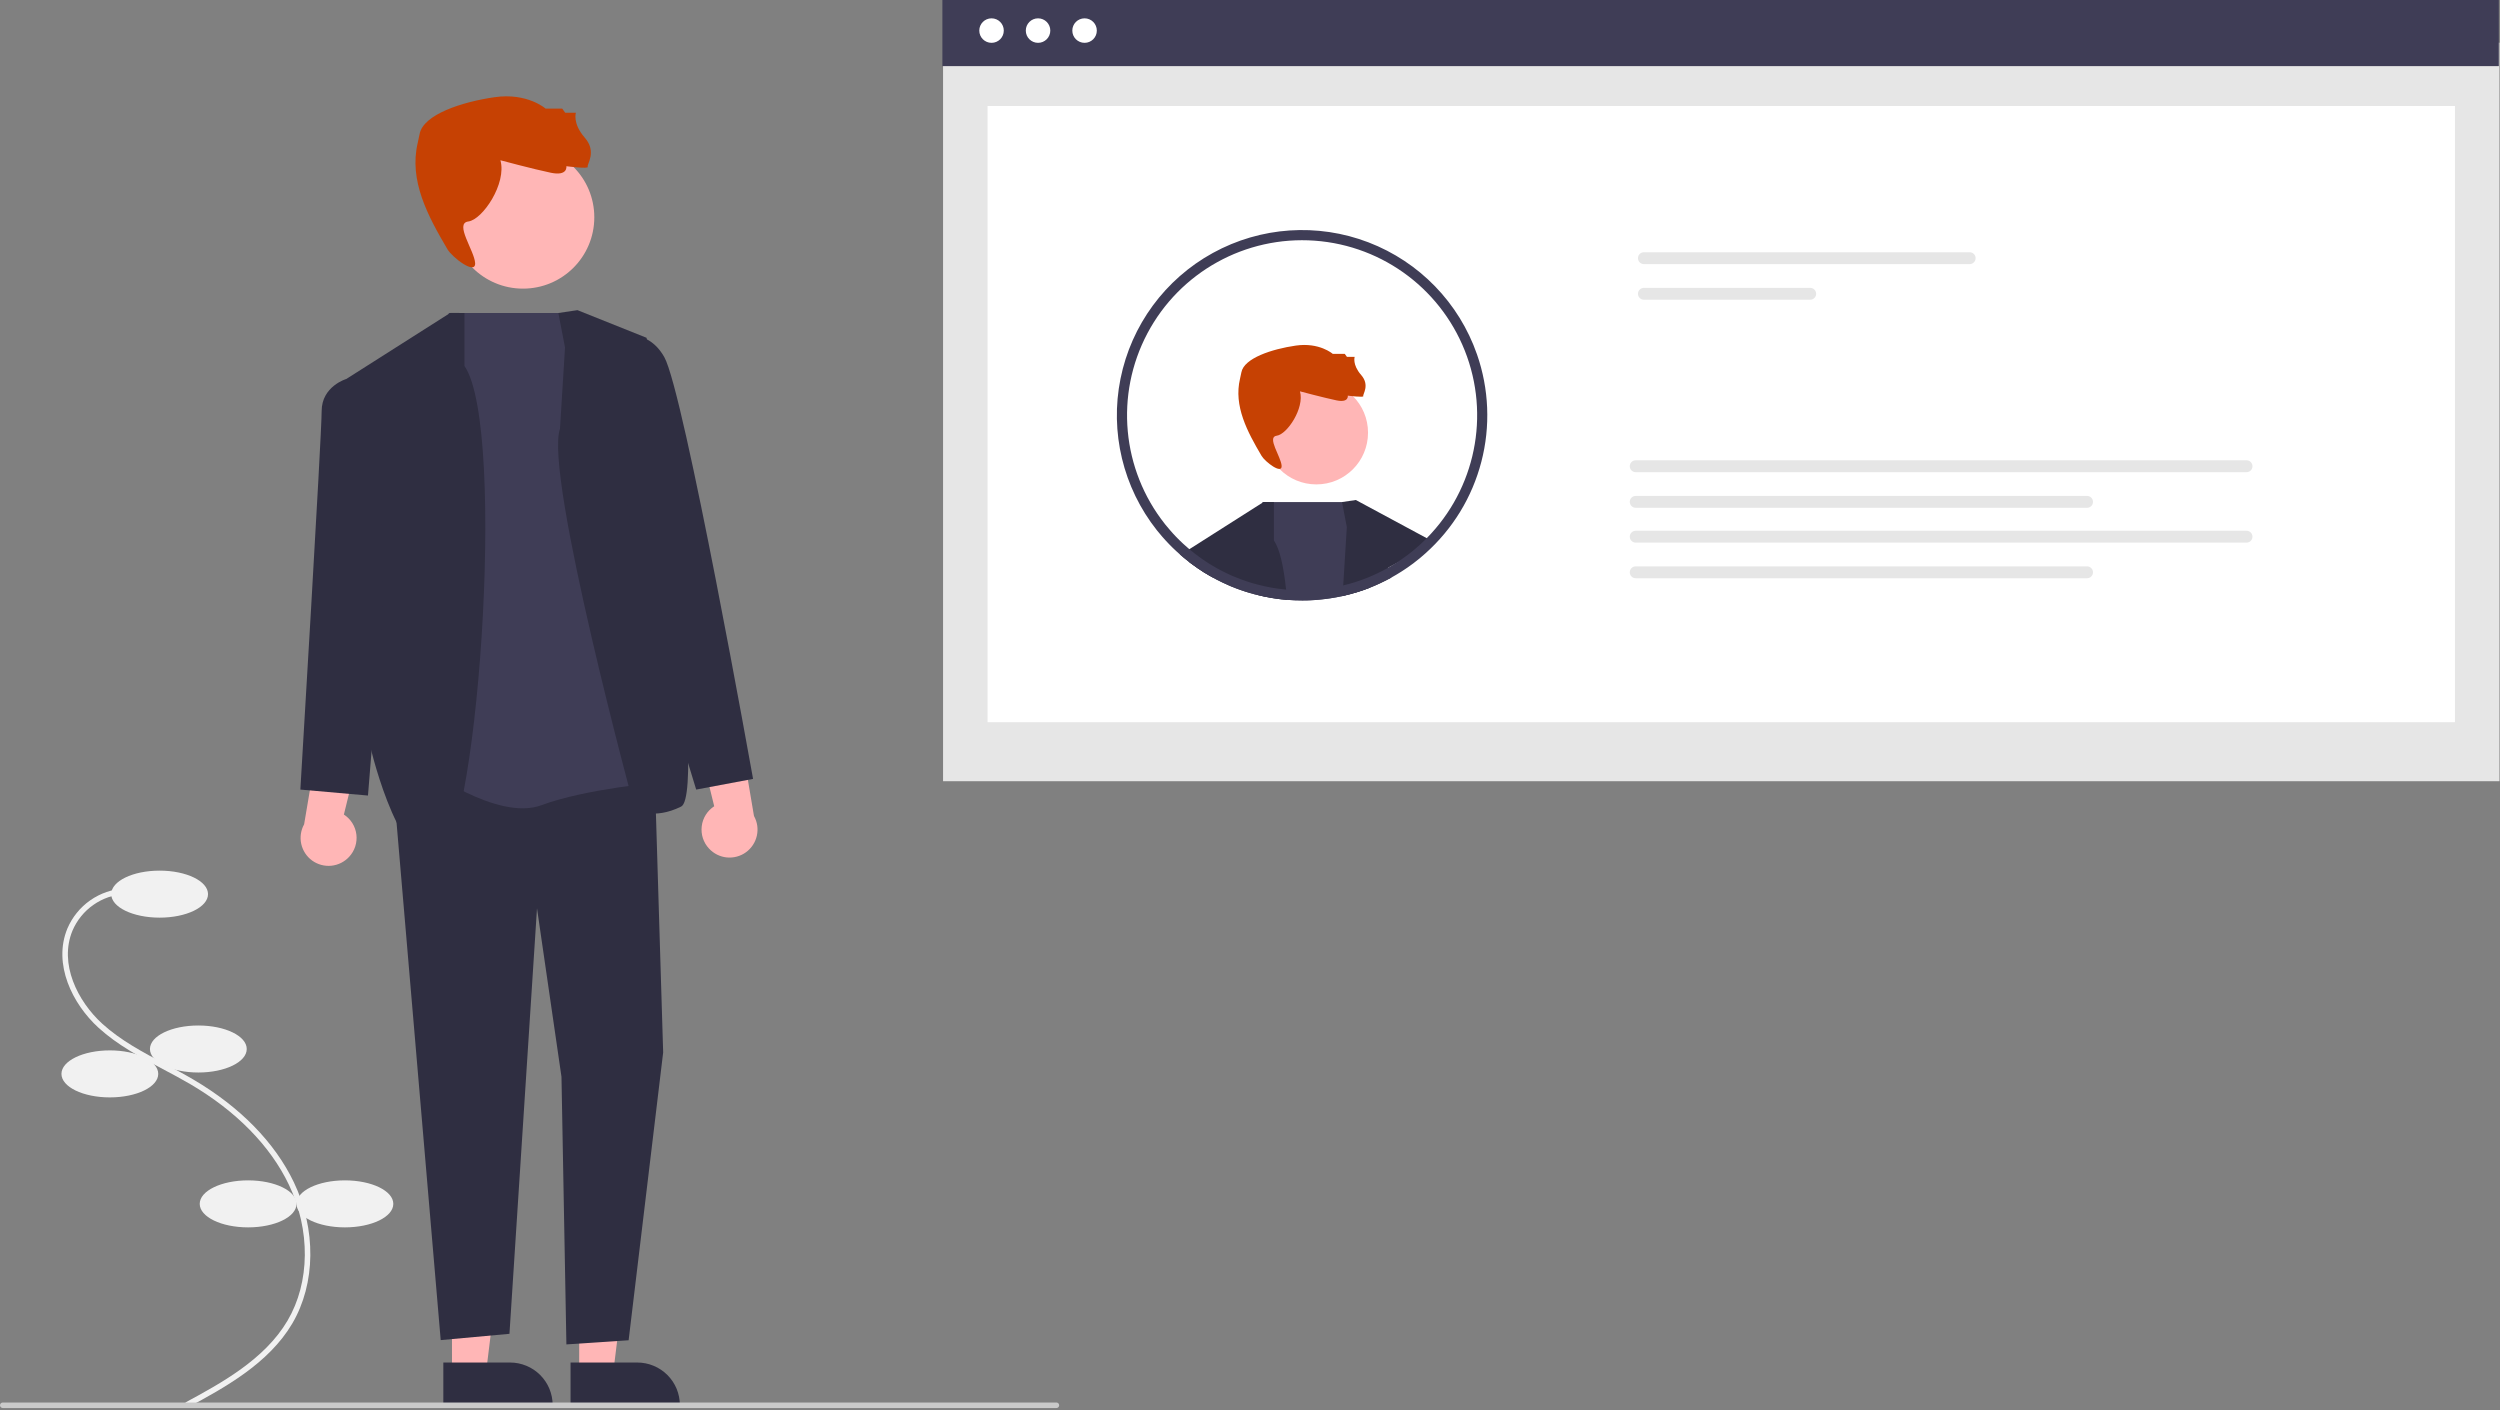 <svg version="1.2" baseProfile="tiny-ps" xmlns="http://www.w3.org/2000/svg" viewBox="0 0 904 510" width="904" height="510">
	<rect x="0" y="0" width="904" height="510" fill="#808080" stroke="none"/>
	<title>profile-svg-svg</title>
	<style>
		tspan { white-space:pre }
		.shp0 { fill: #f1f1f1 } 
		.shp1 { fill: #e6e6e6 } 
		.shp2 { fill: #ffffff } 
		.shp3 { fill: #3f3d56 } 
		.shp4 { fill: #ffb6b6 } 
		.shp5 { fill: #c64103 } 
		.shp6 { fill: #2f2e41 } 
		.shp7 { fill: #cacaca } 
	</style>
	<path id="Layer" class="shp0" d="M68 508.89L67.05 507.13C79.8 500.23 95.67 491.65 103.96 477.56C112.14 463.68 112.32 444.82 104.44 428.35C97.74 414.34 85.42 401.78 68.83 392.04C65.56 390.12 62.12 388.3 58.8 386.54C50.77 382.28 42.46 377.88 35.62 371.63C26.18 363.03 19.05 348.6 24.37 335.74C25.24 333.7 26.39 331.79 27.79 330.07C29.18 328.34 30.82 326.82 32.64 325.55C34.45 324.28 36.44 323.27 38.54 322.54C40.64 321.82 42.83 321.39 45.04 321.28L45.16 323.27C43.13 323.38 41.12 323.77 39.2 324.43C37.28 325.09 35.45 326.02 33.79 327.19C32.12 328.35 30.63 329.74 29.34 331.32C28.06 332.9 27.01 334.65 26.21 336.52C21.27 348.47 28.05 362.03 36.96 370.16C43.62 376.23 51.82 380.57 59.74 384.77C63.08 386.54 66.53 388.37 69.84 390.32C86.78 400.26 99.37 413.11 106.25 427.49C114.41 444.55 114.19 464.13 105.69 478.58C97.11 493.15 80.97 501.88 68 508.89Z" />
	<path id="Layer" class="shp0" d="M57.72 331.82C48.04 331.82 40.22 328.02 40.22 323.32C40.22 318.62 48.04 314.82 57.72 314.82C67.4 314.82 75.22 318.62 75.22 323.32C75.22 328.02 67.4 331.82 57.72 331.82Z" />
	<path id="Layer" class="shp0" d="M71.72 387.82C62.04 387.82 54.22 384.02 54.22 379.32C54.22 374.62 62.04 370.82 71.72 370.82C81.4 370.82 89.22 374.62 89.22 379.32C89.22 384.02 81.4 387.82 71.72 387.82Z" />
	<path id="Layer" class="shp0" d="M39.72 396.82C30.04 396.82 22.22 393.02 22.22 388.32C22.22 383.62 30.04 379.82 39.72 379.82C49.4 379.82 57.22 383.62 57.22 388.32C57.22 393.02 49.4 396.82 39.72 396.82Z" />
	<path id="Layer" class="shp0" d="M89.72 443.82C80.04 443.82 72.22 440.02 72.22 435.32C72.22 430.62 80.04 426.82 89.72 426.82C99.4 426.82 107.22 430.62 107.22 435.32C107.22 440.02 99.4 443.82 89.72 443.82Z" />
	<path id="Layer" class="shp0" d="M124.72 443.82C115.04 443.82 107.22 440.02 107.22 435.32C107.22 430.62 115.04 426.82 124.72 426.82C134.4 426.82 142.22 430.62 142.22 435.32C142.22 440.02 134.4 443.82 124.72 443.82Z" />
	<path id="bc1144e2-c94b-4f66-aa77-0b454dfd4174" class="shp1" d="M341.01 15.43L903.81 15.43L903.81 282.49L341.01 282.49L341.01 15.43Z" />
	<path id="ad6bb9d5-2e55-4525-b077-6ac2d5f26b45" class="shp2" d="M357.1 38.33L887.71 38.33L887.71 261.14L357.1 261.14L357.1 38.33Z" />
	<path id="a1fdfaec-ef9f-458a-9330-7bb8c38fec43" class="shp3" d="M340.77 0L903.57 0L903.57 23.91L340.77 23.91L340.77 0Z" />
	<path id="ac9f2818-2064-46b1-8104-b7d94390836e" class="shp2" d="M358.54 15.49C356.09 15.49 354.11 13.51 354.11 11.06C354.11 8.61 356.09 6.63 358.54 6.63C360.99 6.63 362.97 8.61 362.97 11.06C362.97 13.51 360.99 15.49 358.54 15.49Z" />
	<path id="bd067119-2054-4d5f-9303-2e8fa40cc410" class="shp2" d="M375.36 15.49C372.91 15.49 370.93 13.51 370.93 11.06C370.93 8.61 372.91 6.63 375.36 6.63C377.81 6.63 379.79 8.61 379.79 11.06C379.79 13.51 377.81 15.49 375.36 15.49Z" />
	<path id="ee5e9ca0-6fca-449b-8f84-cf683813bd65" class="shp2" d="M392.18 15.49C389.73 15.49 387.75 13.51 387.75 11.06C387.75 8.61 389.73 6.63 392.18 6.63C394.63 6.63 396.61 8.61 396.61 11.06C396.61 13.51 394.63 15.49 392.18 15.49Z" />
	<path id="acae6c4c-8028-4596-98db-d9926d2ed09f" class="shp1" d="M594.43 91.21C593.86 91.21 593.32 91.43 592.91 91.84C592.51 92.24 592.29 92.79 592.29 93.35C592.29 93.92 592.51 94.47 592.91 94.87C593.32 95.28 593.86 95.5 594.43 95.5L712.24 95.5C712.81 95.5 713.35 95.28 713.75 94.87C714.16 94.47 714.38 93.92 714.38 93.35C714.38 92.79 714.16 92.24 713.75 91.84C713.35 91.43 712.81 91.21 712.24 91.21L594.43 91.21Z" />
	<path id="a061bcdc-636b-4d12-a036-d7339f47b36a" class="shp1" d="M594.43 104.09C593.86 104.09 593.32 104.32 592.92 104.72C592.52 105.12 592.29 105.67 592.29 106.24C592.29 106.81 592.52 107.35 592.92 107.75C593.32 108.16 593.86 108.38 594.43 108.38L654.57 108.38C655.14 108.38 655.69 108.16 656.09 107.75C656.49 107.35 656.72 106.81 656.72 106.24C656.72 105.67 656.49 105.12 656.09 104.72C655.69 104.32 655.14 104.09 654.57 104.09L594.43 104.09Z" />
	<path id="e4e4593e-e83d-4128-8cd7-f0323b36c2f2" class="shp1" d="M591.47 166.44C590.9 166.44 590.35 166.67 589.95 167.07C589.55 167.48 589.32 168.02 589.32 168.59C589.32 169.16 589.55 169.71 589.95 170.11C590.35 170.51 590.9 170.74 591.47 170.74L812.35 170.74C812.92 170.74 813.47 170.51 813.87 170.11C814.27 169.71 814.5 169.16 814.5 168.59C814.5 168.02 814.27 167.48 813.87 167.07C813.47 166.67 812.92 166.44 812.35 166.44L591.47 166.44Z" />
	<path id="bf45783c-1d79-4b4f-82bb-39fc8a52f7aa" class="shp1" d="M591.47 179.33C590.9 179.33 590.35 179.55 589.95 179.96C589.55 180.36 589.33 180.9 589.33 181.47C589.33 182.04 589.55 182.59 589.95 182.99C590.35 183.39 590.9 183.62 591.47 183.62L754.69 183.62C755.26 183.62 755.8 183.39 756.2 182.99C756.6 182.59 756.83 182.04 756.83 181.47C756.83 180.9 756.6 180.36 756.2 179.96C755.8 179.55 755.26 179.33 754.69 179.33L591.47 179.33Z" />
	<path id="b544fc92-6fc6-4255-93fb-dee32d880d89" class="shp1" d="M591.47 191.92C590.9 191.92 590.35 192.15 589.95 192.55C589.55 192.95 589.33 193.5 589.33 194.06C589.33 194.63 589.55 195.18 589.95 195.58C590.35 195.98 590.9 196.21 591.47 196.21L812.35 196.21C812.92 196.21 813.46 195.98 813.87 195.58C814.27 195.18 814.49 194.63 814.49 194.06C814.49 193.5 814.27 192.95 813.87 192.55C813.46 192.15 812.92 191.92 812.35 191.92L591.47 191.92Z" />
	<path id="e14bb681-aaa1-4454-9da9-28d0809a146c" class="shp1" d="M591.47 204.8C590.9 204.8 590.35 205.03 589.95 205.43C589.55 205.83 589.33 206.38 589.33 206.95C589.33 207.52 589.55 208.06 589.95 208.46C590.35 208.87 590.9 209.09 591.47 209.09L754.69 209.09C755.26 209.09 755.8 208.87 756.2 208.46C756.6 208.06 756.83 207.52 756.83 206.95C756.83 206.38 756.6 205.83 756.2 205.43C755.8 205.03 755.26 204.8 754.69 204.8L591.47 204.8Z" />
	<path id="Layer" class="shp4" d="M475.99 175.16C465.65 175.16 457.29 166.8 457.29 156.46C457.29 146.12 465.65 137.77 475.99 137.77C486.33 137.77 494.68 146.12 494.68 156.46C494.68 166.8 486.33 175.16 475.99 175.16Z" />
	<path id="Layer" class="shp5" d="M470.07 141.51C470.07 141.51 478.79 143.84 483.31 144.78C487.83 145.71 487.36 143.06 487.36 143.06C487.36 143.06 493.28 143.84 492.97 143.22C492.66 142.6 495.46 139.33 492.19 135.59C488.92 131.85 489.85 129.04 489.85 129.04L487.05 129.04L486.27 127.95L481.91 127.95C481.91 127.95 477.09 123.72 468.52 124.97C459.95 126.22 449.82 129.51 448.88 134.65C448.76 135.35 448.59 136.12 448.39 136.94C446.05 146.83 451.03 156.09 456.19 164.85C457.46 167 463.6 171.69 463.44 168.47C463.29 165.25 457.92 158.02 461.66 157.55C465.4 157.09 471.78 147.58 470.07 141.51Z" />
	<path id="Layer" class="shp3" d="M465.38 216.9C464.48 216.83 463.58 216.73 462.68 216.63C461.79 216.52 460.89 216.39 460 216.24C459.11 216.09 458.22 215.93 457.33 215.75C456.44 215.56 455.56 215.36 454.68 215.14L454.88 211.41L456.52 181.77L456.53 181.54L489.46 181.54L494.63 208.84L495.33 212.52C493.97 213.05 492.59 213.55 491.18 213.99C491.16 213.99 491.16 214 491.15 214C489.19 214.61 487.21 215.14 485.21 215.58C484.54 215.72 483.87 215.86 483.2 215.98C482.54 216.1 481.87 216.22 481.19 216.32C480.52 216.42 479.85 216.52 479.17 216.6C478.5 216.68 477.82 216.76 477.14 216.82C476.62 216.87 476.1 216.92 475.57 216.96C475.05 217 474.52 217.03 474 217.05C473.47 217.08 472.94 217.1 472.42 217.11C471.89 217.12 471.37 217.13 470.84 217.12C469.02 217.12 467.19 217.05 465.38 216.9Z" />
	<path id="Layer" class="shp6" d="M444.21 211.62C442.85 211.03 441.53 210.4 440.23 209.73L439.67 209.44C439.29 209.24 438.89 209.03 438.52 208.82C438 208.53 437.5 208.24 437.01 207.96C436.54 207.68 436.06 207.4 435.59 207.11C435.56 207.09 435.54 207.08 435.51 207.08C433.88 206.03 432.27 204.96 430.73 203.79C430.47 203.59 430.21 203.4 429.95 203.2L429.68 198.83L430.07 198.59L456.52 181.77L456.88 181.54L456.91 181.53L460.64 181.54L460.64 195.42C462.75 198.47 464.17 204.85 465.05 213.2C465.17 214.4 465.28 215.62 465.38 216.9C464.48 216.83 463.58 216.73 462.68 216.63C461.79 216.52 460.89 216.39 460 216.24C459.11 216.09 458.22 215.93 457.33 215.75C456.44 215.56 455.56 215.36 454.68 215.14C454.31 215.06 453.94 214.97 453.56 214.87C453.01 214.72 452.46 214.57 451.91 214.41C451.37 214.25 450.82 214.08 450.28 213.91C449.73 213.74 449.19 213.55 448.65 213.36C448.12 213.18 447.58 212.98 447.05 212.78C446.4 212.53 445.76 212.28 445.12 212.02L445.06 211.99C444.79 211.87 444.49 211.75 444.21 211.62Z" />
	<path id="Layer" class="shp6" d="M438.52 208.82C438 208.53 437.5 208.24 437.01 207.96C436.54 207.68 436.06 207.4 435.59 207.11C435.56 207.09 435.54 207.08 435.51 207.08C433.88 206.03 432.27 204.96 430.73 203.79C430.47 203.59 430.21 203.4 429.95 203.2C429.83 203.09 429.71 203 429.57 202.89C428.6 202.15 427.66 201.38 426.76 200.56C426.71 200.53 426.68 200.49 426.63 200.46C426.86 200.28 427.1 200.11 427.34 199.96C427.58 199.8 427.83 199.65 428.09 199.52C428.34 199.38 428.6 199.26 428.87 199.14C429.14 199.03 429.41 198.93 429.68 198.83L430.76 199.15L438.42 201.46L438.47 204.56L438.52 208.82Z" />
	<path id="Layer" class="shp6" d="M503.09 208.87C502.63 209.11 502.18 209.35 501.72 209.58C501.62 209.64 501.53 209.68 501.44 209.73C500.83 210.03 500.24 210.34 499.63 210.62C499.62 210.64 499.59 210.64 499.59 210.65C499.56 210.67 499.51 210.68 499.48 210.7C498.12 211.35 496.74 211.96 495.33 212.52C493.97 213.05 492.59 213.55 491.18 213.99C491.16 213.99 491.16 214 491.15 214C489.19 214.61 487.21 215.14 485.21 215.58C485.2 215.27 485.21 214.96 485.22 214.65C485.24 214.34 485.27 214.03 485.31 213.72C485.35 213.41 485.4 213.11 485.47 212.8C485.53 212.5 485.6 212.2 485.69 211.9L485.71 211.68L487.01 190.59L485.27 181.54L490.27 180.8L517.77 195.61C517.77 195.61 514.74 198.64 502.3 205.09C501.2 205.66 502.81 207.56 503.09 208.87Z" />
	<path id="Layer" fill-rule="evenodd" class="shp3" d="M485.21 215.58C484.54 215.72 483.87 215.86 483.2 215.98C482.54 216.1 481.87 216.22 481.19 216.32C480.52 216.42 479.85 216.52 479.17 216.6C478.5 216.68 477.82 216.76 477.14 216.82C476.62 216.87 476.1 216.92 475.57 216.96C475.05 217 474.52 217.03 474 217.05C473.47 217.08 472.94 217.1 472.42 217.11C471.89 217.12 471.37 217.13 470.84 217.12C469.02 217.12 467.19 217.05 465.38 216.9C465.38 216.9 465.38 216.9 465.38 216.9C465.38 216.9 465.38 216.9 465.38 216.9C465.38 216.9 465.38 216.9 465.38 216.9C464.48 216.83 463.58 216.73 462.68 216.63C461.79 216.52 460.89 216.39 460 216.24C459.11 216.09 458.22 215.93 457.33 215.75C456.44 215.56 455.56 215.36 454.68 215.14C454.31 215.06 453.94 214.97 453.56 214.87C453.01 214.72 452.46 214.57 451.91 214.41C451.37 214.25 450.82 214.08 450.28 213.91C449.73 213.74 449.19 213.55 448.65 213.36C448.12 213.18 447.58 212.98 447.05 212.78C446.4 212.53 445.76 212.28 445.12 212.02L445.06 211.99C444.79 211.87 444.49 211.75 444.21 211.62C442.85 211.03 441.53 210.4 440.23 209.73L439.67 209.44C439.29 209.24 438.89 209.03 438.52 208.82C438 208.53 437.5 208.24 437.01 207.96C436.54 207.68 436.06 207.4 435.59 207.11C435.56 207.09 435.54 207.08 435.51 207.08C433.88 206.03 432.27 204.96 430.73 203.79C430.47 203.59 430.21 203.4 429.95 203.2C429.83 203.09 429.71 203 429.57 202.89C428.6 202.15 427.66 201.38 426.75 200.56C426.71 200.53 426.68 200.49 426.63 200.46C426.19 200.08 425.76 199.68 425.33 199.29C424.89 198.88 424.46 198.47 424.03 198.06C423.6 197.64 423.18 197.22 422.77 196.79C422.35 196.36 421.94 195.93 421.54 195.49C421.13 195.05 420.74 194.6 420.34 194.15C420.3 194.11 420.27 194.06 420.21 194C419.57 193.27 418.95 192.51 418.34 191.76C406.1 176.31 401.28 156.24 405.18 136.92C409.08 117.59 421.29 100.96 438.57 91.47C455.85 81.97 476.43 80.57 494.83 87.63C513.24 94.7 527.6 109.52 534.08 128.14L534.08 128.14C536.25 134.35 537.48 140.86 537.75 147.43C538.02 154.01 537.32 160.59 535.66 166.96C534.01 173.33 531.43 179.43 528 185.04C524.56 190.66 520.32 195.74 515.41 200.12C514.11 201.3 512.74 202.43 511.33 203.49C511.29 203.52 511.25 203.56 511.2 203.6C511.16 203.63 511.11 203.67 511.07 203.7C511.02 203.73 510.98 203.77 510.93 203.8C510.88 203.83 510.83 203.86 510.79 203.9C510.21 204.33 509.62 204.76 509.03 205.17C508.59 205.49 508.13 205.8 507.66 206.09C507.35 206.32 507.03 206.52 506.71 206.71C505.54 207.46 504.36 208.15 503.16 208.82C503.13 208.84 503.12 208.85 503.09 208.87C502.63 209.11 502.18 209.35 501.72 209.58C501.62 209.64 501.53 209.68 501.44 209.73C500.83 210.03 500.24 210.34 499.63 210.62C499.62 210.64 499.59 210.64 499.59 210.65C499.56 210.67 499.51 210.68 499.48 210.7C498.12 211.35 496.74 211.96 495.33 212.52C493.97 213.05 492.59 213.55 491.18 213.99C491.16 213.99 491.16 214 491.15 214C489.19 214.61 487.21 215.14 485.21 215.58C485.21 215.58 485.21 215.58 485.21 215.58ZM514.27 196.21C532.54 178.99 538.89 152.59 530.48 128.94C522.06 105.29 500.46 88.85 475.42 87.03C450.38 85.22 426.63 98.37 414.89 120.56C403.15 142.76 405.63 169.79 421.22 189.47C421.25 189.5 421.27 189.53 421.29 189.57C421.32 189.6 421.34 189.63 421.37 189.66C421.39 189.69 421.42 189.73 421.45 189.76C421.47 189.79 421.5 189.82 421.53 189.85C422 190.45 422.48 191.03 423 191.6C423.38 192.04 423.76 192.48 424.15 192.91C424.54 193.34 424.94 193.76 425.34 194.18C425.74 194.59 426.15 195 426.57 195.41C426.98 195.81 427.4 196.21 427.83 196.61C428.26 197 428.7 197.42 429.17 197.8C429.47 198.08 429.77 198.33 430.07 198.59C430.3 198.79 430.53 198.99 430.76 199.15C431.1 199.45 431.47 199.74 431.83 200.02C432.39 200.46 432.95 200.86 433.53 201.29C434.35 201.91 435.21 202.49 436.06 203.06C436.15 203.12 436.24 203.18 436.33 203.24C436.7 203.49 437.08 203.73 437.45 203.96C437.79 204.17 438.14 204.38 438.47 204.56C439.42 205.15 440.39 205.68 441.38 206.2L441.89 206.47C443 207.03 444.11 207.58 445.24 208.08C445.38 208.14 445.52 208.2 445.67 208.26C445.79 208.32 445.93 208.37 446.08 208.43C446.2 208.49 446.35 208.53 446.49 208.59C447.14 208.87 447.79 209.13 448.45 209.38C449.11 209.64 449.78 209.88 450.44 210.1C451.11 210.33 451.79 210.55 452.46 210.75C453.14 210.95 453.82 211.14 454.5 211.32C454.62 211.35 454.76 211.38 454.88 211.41C455.71 211.63 456.55 211.83 457.39 212.02C458.24 212.2 459.08 212.37 459.93 212.52C460.78 212.67 461.63 212.8 462.48 212.91C463.34 213.03 464.19 213.12 465.05 213.2C466.98 213.38 468.9 213.46 470.84 213.46C472.84 213.46 474.84 213.37 476.81 213.18C477.56 213.11 478.31 213.03 479.05 212.93C479.8 212.83 480.54 212.72 481.29 212.59C482.03 212.47 482.77 212.33 483.5 212.18C484.24 212.03 484.97 211.86 485.71 211.68C487.18 211.35 488.62 210.94 490.06 210.49C490.37 210.4 490.69 210.28 490.99 210.17C492.22 209.76 493.43 209.32 494.63 208.84C495.77 208.37 496.91 207.87 498.01 207.34C498.28 207.21 498.54 207.08 498.81 206.94C499.13 206.79 499.45 206.64 499.77 206.47C499.77 206.47 499.78 206.46 499.78 206.46C499.79 206.46 499.79 206.45 499.8 206.45C499.8 206.45 499.81 206.45 499.81 206.45C499.82 206.44 499.82 206.44 499.83 206.44C499.89 206.4 499.97 206.38 500.03 206.33C500.48 206.09 500.94 205.87 501.39 205.61C501.51 205.55 501.62 205.49 501.72 205.43C501.92 205.32 502.1 205.2 502.3 205.09C503.12 204.62 503.95 204.12 504.76 203.62C505.01 203.46 505.29 203.29 505.54 203.11C505.57 203.08 505.62 203.06 505.65 203.03C506.01 202.8 506.36 202.56 506.71 202.32C507.12 202.05 507.51 201.76 507.91 201.46C508.32 201.18 508.73 200.88 509.12 200.58C509.57 200.24 510.01 199.89 510.45 199.54C510.89 199.18 511.32 198.83 511.75 198.46C512.18 198.1 512.61 197.73 513.03 197.35C513.45 196.98 513.86 196.6 514.27 196.21L514.27 196.21Z" />
	<path id="Layer" class="shp4" d="M163.44 496.7L175.7 496.7L181.53 449.41L163.43 449.41L163.44 496.7L163.44 496.7Z" />
	<path id="Layer" class="shp6" d="M160.31 492.7L184.45 492.69L184.45 492.69C186.47 492.69 188.48 493.09 190.34 493.87C192.21 494.64 193.9 495.77 195.33 497.2C196.76 498.63 197.9 500.33 198.67 502.19C199.44 504.06 199.84 506.06 199.84 508.08L199.84 508.58L160.31 508.58L160.31 492.7Z" />
	<path id="Layer" class="shp4" d="M209.44 496.7L221.7 496.7L227.53 449.41L209.43 449.41L209.44 496.7L209.44 496.7Z" />
	<path id="Layer" class="shp6" d="M206.31 492.7L230.45 492.69L230.45 492.69C232.47 492.69 234.48 493.09 236.34 493.87C238.21 494.64 239.9 495.77 241.33 497.2C242.76 498.63 243.9 500.33 244.67 502.19C245.44 504.06 245.84 506.06 245.84 508.08L245.84 508.58L206.31 508.58L206.31 492.7Z" />
	<path id="Layer" class="shp4" d="M126.24 309.84C127.24 308.77 128 307.48 128.45 306.09C128.9 304.69 129.05 303.21 128.87 301.75C128.69 300.29 128.19 298.89 127.41 297.64C126.63 296.4 125.59 295.34 124.35 294.54L132.87 259.83L115.38 266.06L109.97 298.07C108.77 300.23 108.4 302.76 108.93 305.17C109.47 307.59 110.87 309.73 112.87 311.18C114.88 312.63 117.35 313.29 119.81 313.05C122.27 312.8 124.56 311.66 126.24 309.84L126.24 309.84Z" />
	<path id="Layer" class="shp4" d="M256.38 306.84C255.37 305.77 254.62 304.48 254.16 303.09C253.71 301.69 253.57 300.21 253.75 298.75C253.93 297.29 254.42 295.89 255.2 294.64C255.98 293.4 257.03 292.34 258.26 291.54L249.74 256.83L267.24 263.06L272.64 295.07C273.85 297.23 274.22 299.76 273.68 302.17C273.15 304.59 271.74 306.73 269.74 308.18C267.74 309.63 265.27 310.29 262.8 310.05C260.34 309.8 258.06 308.66 256.38 306.84L256.38 306.84Z" />
	<path id="Layer" class="shp6" d="M142.37 285.51L159.36 484.58L184.22 482.31L194.18 328.46L203.03 389.38L204.81 486.14L227.31 484.64L239.8 380.55L236.74 279.73L151.32 271.08L142.37 285.51L142.37 285.51Z" />
	<path id="Layer" class="shp4" d="M189.11 104.37C174.85 104.37 163.33 92.84 163.33 78.58C163.33 64.32 174.85 52.8 189.11 52.8C203.37 52.8 214.9 64.32 214.9 78.58C214.9 92.84 203.37 104.37 189.11 104.37Z" />
	<path id="Layer" class="shp5" d="M180.95 57.95C180.95 57.95 192.98 61.18 199.21 62.47C205.44 63.76 204.8 60.1 204.8 60.1C204.8 60.1 212.96 61.18 212.53 60.32C212.1 59.46 215.97 54.95 211.46 49.79C206.95 44.63 208.24 40.76 208.24 40.76L204.37 40.76L203.29 39.26L197.28 39.26C197.28 39.26 190.63 33.43 178.81 35.15C166.99 36.86 153.01 41.41 151.72 48.5C151.55 49.46 151.32 50.53 151.05 51.66C147.82 65.3 154.69 78.07 161.81 90.15C163.56 93.11 172.02 99.59 171.81 95.15C171.59 90.7 164.19 80.73 169.34 80.09C174.5 79.44 183.31 66.33 180.95 57.95Z" />
	<path id="Layer" class="shp3" d="M162.28 113.18L207.69 113.18L239.8 282.75C239.8 282.75 211.81 285.15 195.81 291.15C179.81 297.15 153.21 277.44 153.21 277.44L162.28 113.18Z" />
	<path id="Layer" class="shp6" d="M167.95 132.33L167.95 113.18L162.81 113.15L125.24 137.03L133.39 267.89C133.39 267.89 143.04 311.55 157.67 311.1C172.31 310.65 183.59 155.01 167.95 132.33Z" />
	<path id="Layer" class="shp6" d="M137.31 140.65L125.24 137.03C125.24 137.03 116.31 139.65 116.31 148.65C116.31 157.65 108.61 285.51 108.61 285.51L133.06 287.67L138.31 222.65L137.31 140.65Z" />
	<path id="Layer" class="shp6" d="M204.31 125.65L201.9 113.18L208.81 112.15L233.81 122.15C233.81 122.15 256.31 286.65 246.31 291.65C236.31 296.65 229.56 292.77 229.56 292.77C229.56 292.77 196.66 171.45 202.49 155.05L204.31 125.65Z" />
	<path id="Layer" class="shp6" d="M216.31 124.65L220.57 122.79C220.57 122.79 233.1 116.58 240.2 129.11C247.31 141.65 272.31 281.65 272.31 281.65L251.74 285.51L236.36 235.13L216.31 124.65Z" />
	<path id="Layer" class="shp7" d="M382 509.15L1 509.15C0.73 509.15 0.48 509.04 0.29 508.85C0.11 508.66 0 508.41 0 508.15C0 507.88 0.11 507.63 0.29 507.44C0.48 507.25 0.73 507.15 1 507.15L382 507.15C382.27 507.15 382.52 507.25 382.71 507.44C382.89 507.63 383 507.88 383 508.15C383 508.41 382.89 508.66 382.71 508.85C382.52 509.04 382.27 509.15 382 509.15Z" />
</svg>